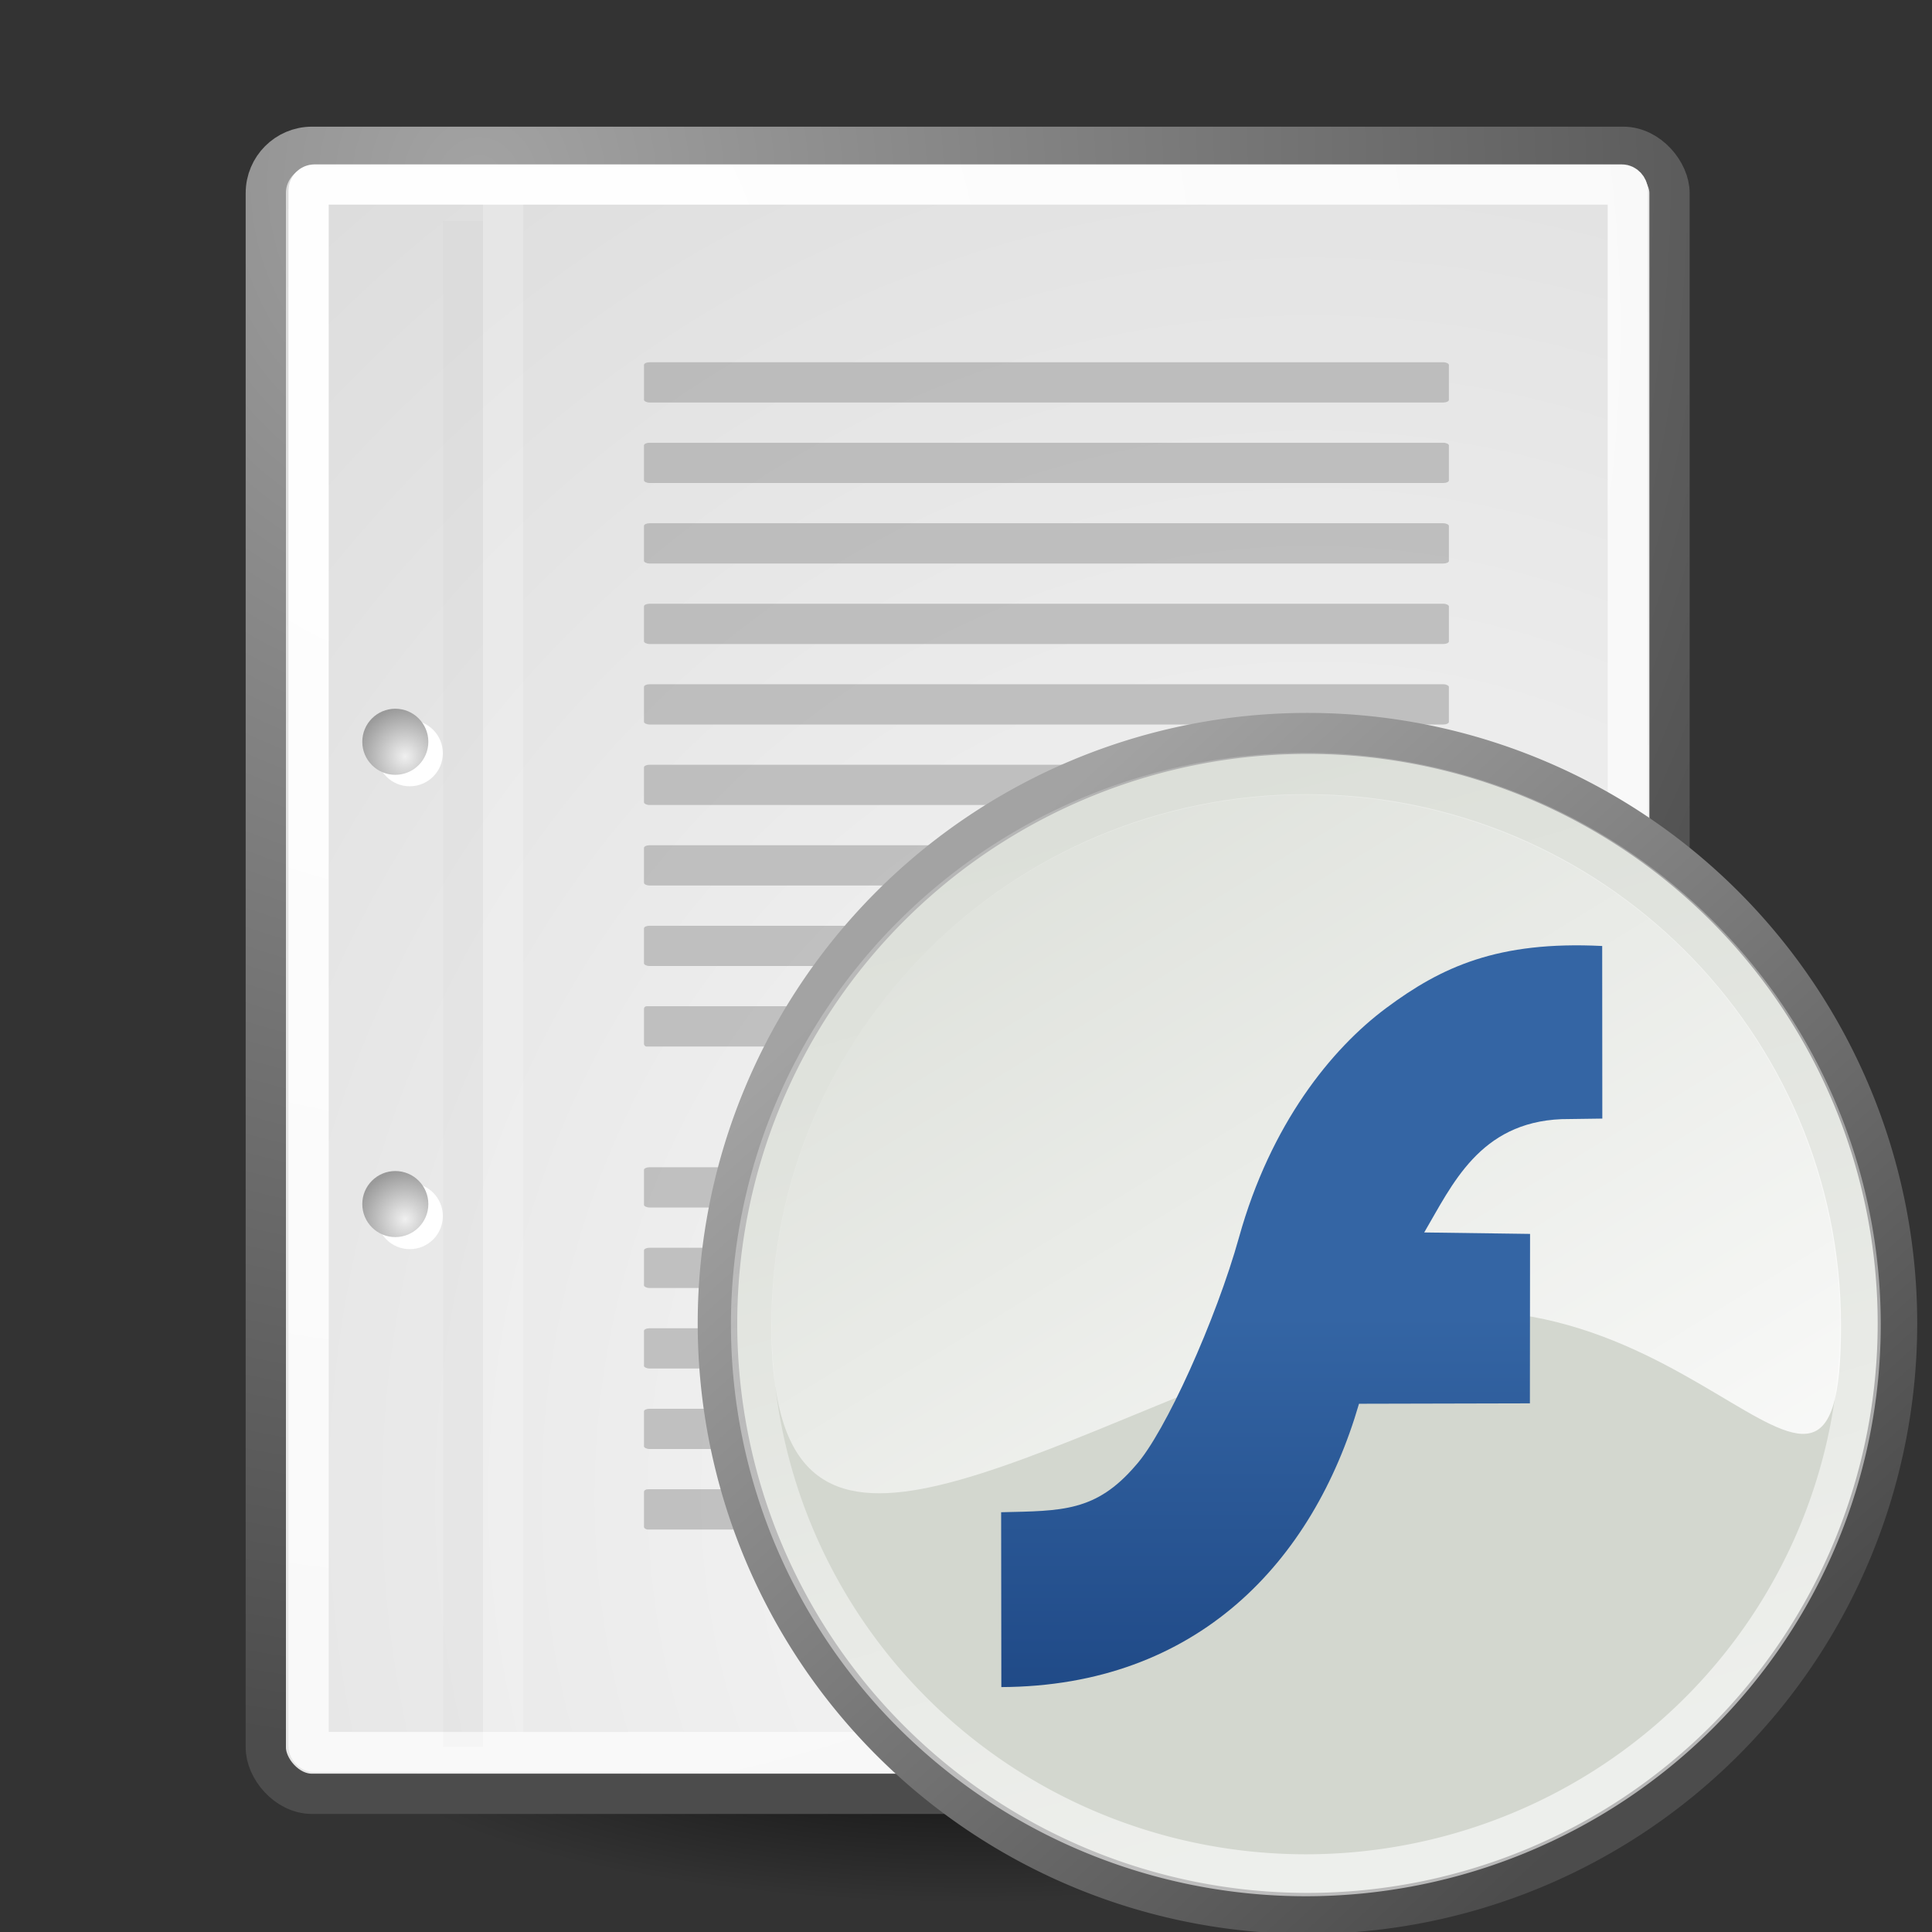 <?xml version="1.0" encoding="UTF-8" standalone="no"?>
<!-- Created with Inkscape (http://www.inkscape.org/) -->
<svg
   xmlns:dc="http://purl.org/dc/elements/1.1/"
   xmlns:cc="http://web.resource.org/cc/"
   xmlns:rdf="http://www.w3.org/1999/02/22-rdf-syntax-ns#"
   xmlns:svg="http://www.w3.org/2000/svg"
   xmlns="http://www.w3.org/2000/svg"
   xmlns:xlink="http://www.w3.org/1999/xlink"
   xmlns:sodipodi="http://sodipodi.sourceforge.net/DTD/sodipodi-0.dtd"
   xmlns:inkscape="http://www.inkscape.org/namespaces/inkscape"
   inkscape:export-ydpi="240.00000"
   inkscape:export-xdpi="240.00000"
   inkscape:export-filename="/home/jimmac/gfx/novell/pdes/trunk/docs/BIGmime-text.png"
   sodipodi:docname="as.svg"
   sodipodi:docbase="D:\icons\tango\scalable\commercial"
   inkscape:version="0.44.1"
   sodipodi:version="0.32"
   id="svg249"
   height="48px"
   width="48px">
  <rect width="100%" height="100%" fill="#333333" stroke="none"/>
  <defs
     id="defs3">
    <linearGradient
       id="linearGradient16843">
      <stop
         style="stop-color:#204a87;stop-opacity:1;"
         offset="0"
         id="stop16845" />
      <stop
         style="stop-color:#3465a4;stop-opacity:1;"
         offset="1"
         id="stop16847" />
    </linearGradient>
    <linearGradient
       id="aigrd1"
       gradientUnits="userSpaceOnUse"
       x1="99.777"
       y1="15.424"
       x2="153"
       y2="248.631">
      <stop
         offset="0"
         style="stop-color:#464646;stop-opacity:1"
         id="stop53300" />
      <stop
         offset="1"
         style="stop-color:#cdcdcd;stop-opacity:1"
         id="stop53302" />
    </linearGradient>
    <linearGradient
       inkscape:collect="always"
       id="linearGradient4542">
      <stop
         style="stop-color:#000000;stop-opacity:1;"
         offset="0"
         id="stop4544" />
      <stop
         style="stop-color:#000000;stop-opacity:0;"
         offset="1"
         id="stop4546" />
    </linearGradient>
    <linearGradient
       id="linearGradient15662">
      <stop
         id="stop15664"
         offset="0"
         style="stop-color:#ffffff;stop-opacity:1;" />
      <stop
         id="stop15666"
         offset="1"
         style="stop-color:#f8f8f8;stop-opacity:1;" />
    </linearGradient>
    <radialGradient
       id="aigrd3"
       cx="20.892"
       cy="64.568"
       r="5.257"
       fx="20.892"
       fy="64.568"
       gradientUnits="userSpaceOnUse">
      <stop
         offset="0"
         style="stop-color:#F0F0F0"
         id="stop15573" />
      <stop
         offset="1"
         style="stop-color:#9a9a9a;stop-opacity:1;"
         id="stop15575" />
    </radialGradient>
    <radialGradient
       id="aigrd2"
       cx="20.892"
       cy="114.568"
       r="5.256"
       fx="20.892"
       fy="114.568"
       gradientUnits="userSpaceOnUse">
      <stop
         offset="0"
         style="stop-color:#F0F0F0"
         id="stop15566" />
      <stop
         offset="1"
         style="stop-color:#9a9a9a;stop-opacity:1;"
         id="stop15568" />
    </radialGradient>
    <linearGradient
       id="linearGradient269">
      <stop
         id="stop270"
         offset="0"
         style="stop-color:#a3a3a3;stop-opacity:1;" />
      <stop
         id="stop271"
         offset="1"
         style="stop-color:#4c4c4c;stop-opacity:1;" />
    </linearGradient>
    <linearGradient
       id="linearGradient259">
      <stop
         id="stop260"
         offset="0"
         style="stop-color:#fafafa;stop-opacity:1;" />
      <stop
         id="stop261"
         offset="1"
         style="stop-color:#bbbbbb;stop-opacity:1;" />
    </linearGradient>
    <linearGradient
       gradientTransform="matrix(0.903,0,0,0.903,2.335,2.178)"
       gradientUnits="userSpaceOnUse"
       y2="-6.889"
       x2="17.445"
       y1="29.173"
       x1="34.798"
       id="linearGradient3117"
       xlink:href="#linearGradient3111"
       inkscape:collect="always" />
    <linearGradient
       y2="31.452"
       x2="11.413"
       y1="34.807"
       x1="18.711"
       gradientTransform="matrix(2.151,0,0,1.155,-0.778,-3.22)"
       gradientUnits="userSpaceOnUse"
       id="linearGradient121"
       xlink:href="#linearGradient6621"
       inkscape:collect="always" />
    <linearGradient
       gradientUnits="userSpaceOnUse"
       gradientTransform="matrix(2.012,0,0,1.08,0.835,-1.341)"
       y2="6.1"
       x2="6.358"
       y1="32.757"
       x1="11.355"
       id="linearGradient1697"
       xlink:href="#linearGradient6621"
       inkscape:collect="always" />
    <linearGradient
       gradientUnits="userSpaceOnUse"
       gradientTransform="matrix(0.947,0,0,0.487,3.735,4.05)"
       y2="12.239"
       x2="12.85"
       y1="28.829"
       x1="22.82"
       id="linearGradient7881"
       xlink:href="#linearGradient6621"
       inkscape:collect="always" />
    <linearGradient
       id="linearGradient6621">
      <stop
         id="stop6622"
         offset="0"
         style="stop-color:#f5a108;stop-opacity:0;" />
      <stop
         id="stop6623"
         offset="1"
         style="stop-color:#fefdc3;stop-opacity:0.743;" />
    </linearGradient>
    <linearGradient
       gradientUnits="userSpaceOnUse"
       gradientTransform="scale(1.365,0.733)"
       y2="8.809"
       x2="7.534"
       y1="21.47"
       x1="13.567"
       id="linearGradient117"
       xlink:href="#linearGradient6621"
       inkscape:collect="always" />
    <linearGradient
       id="linearGradient118">
      <stop
         id="stop119"
         offset="0"
         style="stop-color:#f5a108;stop-opacity:0;" />
      <stop
         id="stop120"
         offset="1"
         style="stop-color:#fefdc3;stop-opacity:0.743;" />
    </linearGradient>
    <linearGradient
       id="linearGradient3101"
       inkscape:collect="always">
      <stop
         id="stop3103"
         offset="0"
         style="stop-color:#000000;stop-opacity:1;" />
      <stop
         id="stop3105"
         offset="1"
         style="stop-color:#000000;stop-opacity:0;" />
    </linearGradient>
    <linearGradient
       id="linearGradient3111"
       inkscape:collect="always">
      <stop
         id="stop3113"
         offset="0"
         style="stop-color:#ffffff;stop-opacity:1;" />
      <stop
         id="stop3115"
         offset="1"
         style="stop-color:#ffffff;stop-opacity:0;" />
    </linearGradient>
    <radialGradient
       gradientUnits="userSpaceOnUse"
       gradientTransform="matrix(1,0,0,0.352,1.292803e-15,16.554)"
       r="9.688"
       fy="25.531"
       fx="17.312"
       cy="25.531"
       cx="17.312"
       id="radialGradient9124"
       xlink:href="#linearGradient3101"
       inkscape:collect="always" />
    <linearGradient
       inkscape:collect="always"
       xlink:href="#linearGradient3111"
       id="linearGradient11191"
       x1="41.241"
       y1="46.341"
       x2="19.961"
       y2="11.749"
       gradientUnits="userSpaceOnUse"
       gradientTransform="matrix(0.98,0,0,0.961,-2.326864e-2,0.759)" />
    <linearGradient
       inkscape:collect="always"
       xlink:href="#linearGradient3111"
       id="linearGradient11199"
       x1="31.85"
       y1="40.836"
       x2="15.348"
       y2="-17.724"
       gradientUnits="userSpaceOnUse" />
    <radialGradient
       gradientUnits="userSpaceOnUse"
       gradientTransform="matrix(1,0,0,0.285,0,30.089)"
       r="15.822"
       fy="42.078"
       fx="24.307"
       cy="42.078"
       cx="24.307"
       id="radialGradient16285"
       xlink:href="#linearGradient4542"
       inkscape:collect="always" />
    <radialGradient
       inkscape:collect="always"
       xlink:href="#aigrd3"
       id="radialGradient16283"
       gradientUnits="userSpaceOnUse"
       gradientTransform="matrix(0.23,0,0,0.23,4.614,3.98)"
       cx="20.892"
       cy="64.568"
       fx="20.892"
       fy="64.568"
       r="5.257" />
    <radialGradient
       inkscape:collect="always"
       xlink:href="#aigrd2"
       id="radialGradient16281"
       gradientUnits="userSpaceOnUse"
       gradientTransform="matrix(0.23,0,0,0.23,4.614,3.98)"
       cx="20.892"
       cy="114.568"
       fx="20.892"
       fy="114.568"
       r="5.256" />
    <radialGradient
       r="38.159"
       fy="7.268"
       fx="8.144"
       cy="7.268"
       cx="8.144"
       gradientTransform="matrix(0.968,0,0,1.033,3.354,0.646)"
       gradientUnits="userSpaceOnUse"
       id="radialGradient16279"
       xlink:href="#linearGradient15662"
       inkscape:collect="always" />
    <radialGradient
       r="86.708"
       fy="35.737"
       fx="33.967"
       cy="35.737"
       cx="33.967"
       gradientTransform="scale(0.96,1.041)"
       gradientUnits="userSpaceOnUse"
       id="radialGradient16277"
       xlink:href="#linearGradient259"
       inkscape:collect="always" />
    <radialGradient
       r="37.752"
       fy="3.756"
       fx="8.824"
       cy="3.756"
       cx="8.824"
       gradientTransform="matrix(0.968,0,0,1.033,3.354,0.646)"
       gradientUnits="userSpaceOnUse"
       id="radialGradient16275"
       xlink:href="#linearGradient269"
       inkscape:collect="always" />
    <linearGradient
       id="linearGradient16269">
      <stop
         style="stop-color:#fafafa;stop-opacity:1;"
         offset="0"
         id="stop16271" />
      <stop
         style="stop-color:#bbbbbb;stop-opacity:1;"
         offset="1"
         id="stop16273" />
    </linearGradient>
    <linearGradient
       id="linearGradient16263">
      <stop
         style="stop-color:#a3a3a3;stop-opacity:1;"
         offset="0"
         id="stop16265" />
      <stop
         style="stop-color:#4c4c4c;stop-opacity:1;"
         offset="1"
         id="stop16267" />
    </linearGradient>
    <radialGradient
       gradientUnits="userSpaceOnUse"
       fy="114.568"
       fx="20.892"
       r="5.256"
       cy="114.568"
       cx="20.892"
       id="radialGradient16257">
      <stop
         id="stop16259"
         style="stop-color:#F0F0F0"
         offset="0" />
      <stop
         id="stop16261"
         style="stop-color:#9a9a9a;stop-opacity:1;"
         offset="1" />
    </radialGradient>
    <radialGradient
       gradientUnits="userSpaceOnUse"
       fy="64.568"
       fx="20.892"
       r="5.257"
       cy="64.568"
       cx="20.892"
       id="radialGradient16251">
      <stop
         id="stop16253"
         style="stop-color:#F0F0F0"
         offset="0" />
      <stop
         id="stop16255"
         style="stop-color:#9a9a9a;stop-opacity:1;"
         offset="1" />
    </radialGradient>
    <linearGradient
       id="linearGradient16245">
      <stop
         style="stop-color:#ffffff;stop-opacity:1;"
         offset="0"
         id="stop16247" />
      <stop
         style="stop-color:#f8f8f8;stop-opacity:1;"
         offset="1"
         id="stop16249" />
    </linearGradient>
    <radialGradient
       inkscape:collect="always"
       xlink:href="#linearGradient4542"
       id="radialGradient16344"
       gradientUnits="userSpaceOnUse"
       gradientTransform="matrix(1,0,0,0.285,0,30.089)"
       cx="24.307"
       cy="42.078"
       fx="24.307"
       fy="42.078"
       r="15.822" />
    <radialGradient
       inkscape:collect="always"
       xlink:href="#linearGradient259"
       id="radialGradient16346"
       gradientUnits="userSpaceOnUse"
       gradientTransform="scale(0.96,1.041)"
       cx="33.967"
       cy="35.737"
       fx="33.967"
       fy="35.737"
       r="86.708" />
    <radialGradient
       inkscape:collect="always"
       xlink:href="#linearGradient269"
       id="radialGradient16348"
       gradientUnits="userSpaceOnUse"
       gradientTransform="matrix(0.968,0,0,1.033,3.354,0.646)"
       cx="8.824"
       cy="3.756"
       fx="8.824"
       fy="3.756"
       r="37.752" />
    <radialGradient
       inkscape:collect="always"
       xlink:href="#linearGradient15662"
       id="radialGradient16350"
       gradientUnits="userSpaceOnUse"
       gradientTransform="matrix(0.968,0,0,1.033,3.354,0.646)"
       cx="8.144"
       cy="7.268"
       fx="8.144"
       fy="7.268"
       r="38.159" />
    <radialGradient
       inkscape:collect="always"
       xlink:href="#aigrd2"
       id="radialGradient16352"
       gradientUnits="userSpaceOnUse"
       gradientTransform="matrix(0.23,0,0,0.23,4.614,3.98)"
       cx="20.892"
       cy="114.568"
       fx="20.892"
       fy="114.568"
       r="5.256" />
    <radialGradient
       inkscape:collect="always"
       xlink:href="#aigrd3"
       id="radialGradient16354"
       gradientUnits="userSpaceOnUse"
       gradientTransform="matrix(0.23,0,0,0.23,4.614,3.98)"
       cx="20.892"
       cy="64.568"
       fx="20.892"
       fy="64.568"
       r="5.257" />
    <linearGradient
       inkscape:collect="always"
       xlink:href="#linearGradient3111"
       id="linearGradient16839"
       gradientUnits="userSpaceOnUse"
       x1="31.85"
       y1="40.836"
       x2="15.348"
       y2="-17.724" />
    <linearGradient
       inkscape:collect="always"
       xlink:href="#linearGradient16843"
       id="linearGradient2748"
       gradientUnits="userSpaceOnUse"
       x1="32.341"
       y1="41.915"
       x2="32.341"
       y2="32.701" />
    <linearGradient
       inkscape:collect="always"
       xlink:href="#linearGradient3111"
       id="linearGradient2752"
       gradientUnits="userSpaceOnUse"
       gradientTransform="matrix(1,0,0,0.994,-0.797,0.215)"
       x1="41.241"
       y1="46.341"
       x2="19.961"
       y2="11.749" />
    <radialGradient
       inkscape:collect="always"
       xlink:href="#linearGradient259"
       id="radialGradient3675"
       gradientUnits="userSpaceOnUse"
       gradientTransform="scale(0.96,1.041)"
       cx="33.967"
       cy="35.737"
       fx="33.967"
       fy="35.737"
       r="86.708" />
    <radialGradient
       inkscape:collect="always"
       xlink:href="#linearGradient269"
       id="radialGradient3677"
       gradientUnits="userSpaceOnUse"
       gradientTransform="matrix(0.968,0,0,1.033,3.354,0.646)"
       cx="8.824"
       cy="3.756"
       fx="8.824"
       fy="3.756"
       r="37.752" />
    <radialGradient
       inkscape:collect="always"
       xlink:href="#linearGradient15662"
       id="radialGradient3679"
       gradientUnits="userSpaceOnUse"
       gradientTransform="matrix(0.968,0,0,1.033,3.354,0.646)"
       cx="8.144"
       cy="7.268"
       fx="8.144"
       fy="7.268"
       r="38.159" />
    <radialGradient
       inkscape:collect="always"
       xlink:href="#aigrd2"
       id="radialGradient3681"
       gradientUnits="userSpaceOnUse"
       gradientTransform="matrix(0.23,0,0,0.23,4.614,3.98)"
       cx="20.892"
       cy="114.568"
       fx="20.892"
       fy="114.568"
       r="5.256" />
    <radialGradient
       inkscape:collect="always"
       xlink:href="#aigrd3"
       id="radialGradient3683"
       gradientUnits="userSpaceOnUse"
       gradientTransform="matrix(0.23,0,0,0.23,4.614,3.98)"
       cx="20.892"
       cy="64.568"
       fx="20.892"
       fy="64.568"
       r="5.257" />
    <radialGradient
       inkscape:collect="always"
       xlink:href="#linearGradient15662"
       id="radialGradient3700"
       gradientUnits="userSpaceOnUse"
       gradientTransform="matrix(0.968,0,0,1.033,3.354,0.647)"
       cx="8.144"
       cy="7.268"
       fx="8.144"
       fy="7.268"
       r="38.159" />
    <radialGradient
       inkscape:collect="always"
       xlink:href="#linearGradient259"
       id="radialGradient3703"
       gradientUnits="userSpaceOnUse"
       gradientTransform="matrix(0.96,0,0,1.041,4.5e-4,1.1e-4)"
       cx="33.967"
       cy="35.737"
       fx="33.967"
       fy="35.737"
       r="86.708" />
    <radialGradient
       inkscape:collect="always"
       xlink:href="#linearGradient269"
       id="radialGradient3705"
       gradientUnits="userSpaceOnUse"
       gradientTransform="matrix(0.968,0,0,1.033,3.354,0.647)"
       cx="8.824"
       cy="3.756"
       fx="8.824"
       fy="3.756"
       r="37.752" />
    <linearGradient
       inkscape:collect="always"
       xlink:href="#linearGradient269"
       id="linearGradient3713"
       x1="10.714"
       y1="8.025"
       x2="37.532"
       y2="38.831"
       gradientUnits="userSpaceOnUse" />
  </defs>
  <sodipodi:namedview
     inkscape:window-y="4"
     inkscape:window-x="4"
     inkscape:window-height="1162"
     inkscape:window-width="1504"
     inkscape:document-units="px"
     inkscape:grid-bbox="true"
     showgrid="false"
     inkscape:current-layer="layer5"
     inkscape:cy="14.194736"
     inkscape:cx="34.083508"
     inkscape:zoom="7.7809628"
     inkscape:pageshadow="2"
     inkscape:pageopacity="0.0"
     borderopacity="0.255"
     bordercolor="#666666"
     pagecolor="#ffffff"
     id="base"
     inkscape:showpageshadow="false" />
  <g
     inkscape:groupmode="layer"
     id="layer6"
     inkscape:label="Shadow" />
  <g
     style="display:inline"
     inkscape:groupmode="layer"
     inkscape:label="Base"
     id="layer1" />
  <g
     inkscape:groupmode="layer"
     id="layer5"
     inkscape:label="Text"
     style="display:inline">
    <g
       id="g16289"
       inkscape:label="Shadow"
       transform="translate(4.471817e-4,1.061342e-4)">
      <path
         sodipodi:type="arc"
         style="opacity:0.784;color:black;fill:url(#radialGradient16344);fill-opacity:1;fill-rule:evenodd;stroke:none;stroke-width:2;stroke-linecap:round;stroke-linejoin:round;marker:none;marker-start:none;marker-mid:none;marker-end:none;stroke-miterlimit:4;stroke-dasharray:none;stroke-dashoffset:0;stroke-opacity:1;visibility:visible;display:inline;overflow:visible"
         id="path16291"
         sodipodi:cx="24.306795"
         sodipodi:cy="42.07798"
         sodipodi:rx="15.821514"
         sodipodi:ry="4.5078058"
         d="M 40.128 42.078 A 15.822 4.508 0 1 1  8.485,42.078 A 15.822 4.508 0 1 1  40.128 42.078 z"
         transform="translate(0,0.707)" />
    </g>
    <rect
       ry="1.149"
       y="3.647"
       x="6.604"
       height="40.92"
       width="34.875"
       id="rect16295"
       style="color:black;fill:url(#radialGradient3703);fill-opacity:1;fill-rule:nonzero;stroke:url(#radialGradient3705);stroke-width:1;stroke-linecap:round;stroke-linejoin:round;marker:none;marker-start:none;marker-mid:none;marker-end:none;stroke-miterlimit:4;stroke-dashoffset:0;stroke-opacity:1;visibility:visible;display:block;overflow:visible" />
    <rect
       rx="0.149"
       ry="0.149"
       y="4.584"
       x="7.667"
       height="38.946"
       width="32.776"
       id="rect16297"
       style="color:black;fill:none;fill-opacity:1;fill-rule:nonzero;stroke:url(#radialGradient3700);stroke-width:1;stroke-linecap:round;stroke-linejoin:round;marker:none;marker-start:none;marker-mid:none;marker-end:none;stroke-miterlimit:4;stroke-dashoffset:0;stroke-opacity:1;visibility:visible;display:block;overflow:visible" />
    <g
       id="g16299"
       transform="translate(0.647,-3.787933e-2)">
      <g
         transform="matrix(0.23,0,0,0.23,4.967,4.245)"
         style="fill:white;fill-opacity:1;fill-rule:nonzero;stroke:black;stroke-miterlimit:4"
         id="g16301">
        <radialGradient
           gradientUnits="userSpaceOnUse"
           fy="114.568"
           fx="20.892"
           r="5.256"
           cy="114.568"
           cx="20.892"
           id="radialGradient16303">
          <stop
             id="stop16305"
             style="stop-color:#F0F0F0"
             offset="0" />
          <stop
             id="stop16307"
             style="stop-color:#474747"
             offset="1" />
        </radialGradient>
        <path
           id="path16309"
           d="M 23.428,113.07 C 23.428,115.043 21.828,116.642 19.855,116.642 C 17.881,116.642 16.282,115.042 16.282,113.07 C 16.282,111.096 17.882,109.497 19.855,109.497 C 21.828,109.497 23.428,111.097 23.428,113.07 z "
           style="stroke:none" />
        <radialGradient
           gradientUnits="userSpaceOnUse"
           fy="64.568"
           fx="20.892"
           r="5.257"
           cy="64.568"
           cx="20.892"
           id="radialGradient16311">
          <stop
             id="stop16313"
             style="stop-color:#F0F0F0"
             offset="0" />
          <stop
             id="stop16315"
             style="stop-color:#474747"
             offset="1" />
        </radialGradient>
        <path
           id="path16317"
           d="M 23.428,63.07 C 23.428,65.043 21.828,66.643 19.855,66.643 C 17.881,66.643 16.282,65.043 16.282,63.07 C 16.282,61.096 17.882,59.497 19.855,59.497 C 21.828,59.497 23.428,61.097 23.428,63.07 z "
           style="stroke:none" />
      </g>
      <path
         id="path16319"
         d="M 9.995,29.952 C 9.995,30.406 9.627,30.773 9.174,30.773 C 8.721,30.773 8.354,30.405 8.354,29.952 C 8.354,29.499 8.721,29.132 9.174,29.132 C 9.627,29.132 9.995,29.499 9.995,29.952 z "
         style="fill:url(#radialGradient3681);fill-rule:nonzero;stroke:none;stroke-miterlimit:4" />
      <path
         id="path16321"
         d="M 9.995,18.467 C 9.995,18.92 9.627,19.288 9.174,19.288 C 8.721,19.288 8.354,18.92 8.354,18.467 C 8.354,18.014 8.721,17.646 9.174,17.646 C 9.627,17.646 9.995,18.014 9.995,18.467 z "
         style="fill:url(#radialGradient3683);fill-rule:nonzero;stroke:none;stroke-miterlimit:4" />
    </g>
    <path
       sodipodi:nodetypes="cc"
       id="path16323"
       d="M 11.506,5.494 L 11.506,43.401"
       style="fill:none;fill-opacity:0.75;fill-rule:evenodd;stroke:black;stroke-width:0.989;stroke-linecap:butt;stroke-linejoin:miter;stroke-miterlimit:4;stroke-opacity:0.018" />
    <path
       sodipodi:nodetypes="cc"
       id="path16325"
       d="M 12.5,5.021 L 12.5,43.038"
       style="fill:none;fill-opacity:0.75;fill-rule:evenodd;stroke:white;stroke-width:1;stroke-linecap:butt;stroke-linejoin:miter;stroke-miterlimit:4;stroke-opacity:0.205" />
    <g
       id="g16327"
       inkscape:label="Text"
       style="display:inline"
       transform="translate(4.471817e-4,1.061342e-4)">
      <g
         transform="matrix(0.909,0,0,1,2.364,0)"
         id="g2253">
        <rect
           style="color:black;fill:#9b9b9b;fill-opacity:0.55;fill-rule:nonzero;stroke:none;stroke-width:1;stroke-linecap:round;stroke-linejoin:round;marker:none;marker-start:none;marker-mid:none;marker-end:none;stroke-miterlimit:4;stroke-dashoffset:0;stroke-opacity:0.082;visibility:visible;display:block;overflow:visible"
           id="rect15686"
           width="22"
           height="1"
           x="15"
           y="9"
           rx="0.152"
           ry="0.065" />
        <rect
           style="color:black;fill:#9b9b9b;fill-opacity:0.55;fill-rule:nonzero;stroke:none;stroke-width:1;stroke-linecap:round;stroke-linejoin:round;marker:none;marker-start:none;marker-mid:none;marker-end:none;stroke-miterlimit:4;stroke-dashoffset:0;stroke-opacity:0.082;visibility:visible;display:block;overflow:visible"
           id="rect15688"
           width="22"
           height="1"
           x="15"
           y="11"
           rx="0.152"
           ry="0.065" />
        <rect
           style="color:black;fill:#9b9b9b;fill-opacity:0.55;fill-rule:nonzero;stroke:none;stroke-width:1;stroke-linecap:round;stroke-linejoin:round;marker:none;marker-start:none;marker-mid:none;marker-end:none;stroke-miterlimit:4;stroke-dashoffset:0;stroke-opacity:0.082;visibility:visible;display:block;overflow:visible"
           id="rect15690"
           width="22"
           height="1"
           x="15"
           y="13"
           rx="0.152"
           ry="0.065" />
        <rect
           style="color:black;fill:#9b9b9b;fill-opacity:0.55;fill-rule:nonzero;stroke:none;stroke-width:1;stroke-linecap:round;stroke-linejoin:round;marker:none;marker-start:none;marker-mid:none;marker-end:none;stroke-miterlimit:4;stroke-dashoffset:0;stroke-opacity:0.082;visibility:visible;display:block;overflow:visible"
           id="rect15692"
           width="22"
           height="1"
           x="15"
           y="15"
           rx="0.152"
           ry="0.065" />
        <rect
           style="color:black;fill:#9b9b9b;fill-opacity:0.55;fill-rule:nonzero;stroke:none;stroke-width:1;stroke-linecap:round;stroke-linejoin:round;marker:none;marker-start:none;marker-mid:none;marker-end:none;stroke-miterlimit:4;stroke-dashoffset:0;stroke-opacity:0.082;visibility:visible;display:block;overflow:visible"
           id="rect15694"
           width="22"
           height="1"
           x="15"
           y="17"
           rx="0.152"
           ry="0.065" />
        <rect
           style="color:black;fill:#9b9b9b;fill-opacity:0.55;fill-rule:nonzero;stroke:none;stroke-width:1;stroke-linecap:round;stroke-linejoin:round;marker:none;marker-start:none;marker-mid:none;marker-end:none;stroke-miterlimit:4;stroke-dashoffset:0;stroke-opacity:0.082;visibility:visible;display:block;overflow:visible"
           id="rect15696"
           width="22"
           height="1"
           x="15"
           y="19"
           rx="0.152"
           ry="0.065" />
        <rect
           style="color:black;fill:#9b9b9b;fill-opacity:0.55;fill-rule:nonzero;stroke:none;stroke-width:1;stroke-linecap:round;stroke-linejoin:round;marker:none;marker-start:none;marker-mid:none;marker-end:none;stroke-miterlimit:4;stroke-dashoffset:0;stroke-opacity:0.082;visibility:visible;display:block;overflow:visible"
           id="rect15698"
           width="22"
           height="1"
           x="15"
           y="21"
           rx="0.152"
           ry="0.065" />
        <rect
           style="color:black;fill:#9b9b9b;fill-opacity:0.55;fill-rule:nonzero;stroke:none;stroke-width:1;stroke-linecap:round;stroke-linejoin:round;marker:none;marker-start:none;marker-mid:none;marker-end:none;stroke-miterlimit:4;stroke-dashoffset:0;stroke-opacity:0.082;visibility:visible;display:block;overflow:visible"
           id="rect15700"
           width="22"
           height="1"
           x="15"
           y="23"
           rx="0.152"
           ry="0.065" />
        <rect
           style="color:black;fill:#9b9b9b;fill-opacity:0.55;fill-rule:nonzero;stroke:none;stroke-width:1;stroke-linecap:round;stroke-linejoin:round;marker:none;marker-start:none;marker-mid:none;marker-end:none;stroke-miterlimit:4;stroke-dashoffset:0;stroke-opacity:0.082;visibility:visible;display:block;overflow:visible"
           id="rect15732"
           width="9.9"
           height="1"
           x="15"
           y="25"
           rx="0.068"
           ry="0.065" />
        <rect
           style="color:black;fill:#9b9b9b;fill-opacity:0.55;fill-rule:nonzero;stroke:none;stroke-width:1;stroke-linecap:round;stroke-linejoin:round;marker:none;marker-start:none;marker-mid:none;marker-end:none;stroke-miterlimit:4;stroke-dashoffset:0;stroke-opacity:0.082;visibility:visible;display:block;overflow:visible"
           id="rect15736"
           width="22"
           height="1"
           x="15"
           y="29"
           rx="0.152"
           ry="0.065" />
        <rect
           style="color:black;fill:#9b9b9b;fill-opacity:0.55;fill-rule:nonzero;stroke:none;stroke-width:1;stroke-linecap:round;stroke-linejoin:round;marker:none;marker-start:none;marker-mid:none;marker-end:none;stroke-miterlimit:4;stroke-dashoffset:0;stroke-opacity:0.082;visibility:visible;display:block;overflow:visible"
           id="rect15738"
           width="22"
           height="1"
           x="15"
           y="31"
           rx="0.152"
           ry="0.065" />
        <rect
           style="color:black;fill:#9b9b9b;fill-opacity:0.55;fill-rule:nonzero;stroke:none;stroke-width:1;stroke-linecap:round;stroke-linejoin:round;marker:none;marker-start:none;marker-mid:none;marker-end:none;stroke-miterlimit:4;stroke-dashoffset:0;stroke-opacity:0.082;visibility:visible;display:block;overflow:visible"
           id="rect15740"
           width="22"
           height="1"
           x="15"
           y="33"
           rx="0.152"
           ry="0.065" />
        <rect
           style="color:black;fill:#9b9b9b;fill-opacity:0.55;fill-rule:nonzero;stroke:none;stroke-width:1;stroke-linecap:round;stroke-linejoin:round;marker:none;marker-start:none;marker-mid:none;marker-end:none;stroke-miterlimit:4;stroke-dashoffset:0;stroke-opacity:0.082;visibility:visible;display:block;overflow:visible"
           id="rect15742"
           width="22"
           height="1"
           x="15"
           y="35"
           rx="0.152"
           ry="0.065" />
        <rect
           style="color:black;fill:#9b9b9b;fill-opacity:0.55;fill-rule:nonzero;stroke:none;stroke-width:1;stroke-linecap:round;stroke-linejoin:round;marker:none;marker-start:none;marker-mid:none;marker-end:none;stroke-miterlimit:4;stroke-dashoffset:0;stroke-opacity:0.082;visibility:visible;display:block;overflow:visible"
           id="rect15744"
           width="15.4"
           height="1"
           x="15"
           y="37"
           rx="0.106"
           ry="0.065" />
      </g>
    </g>
    <path
       sodipodi:type="arc"
       style="fill:#d3d7cf;fill-opacity:1;fill-rule:nonzero;stroke:url(#linearGradient3713);stroke-width:1.475;stroke-linecap:round;stroke-linejoin:round;stroke-miterlimit:4;stroke-dasharray:none;stroke-dashoffset:0;stroke-opacity:1"
       id="path1650"
       sodipodi:cx="24.130018"
       sodipodi:cy="23.42804"
       sodipodi:rx="22.008699"
       sodipodi:ry="21.213203"
       d="M 46.139 23.428 A 22.009 21.213 0 1 1  2.121,23.428 A 22.009 21.213 0 1 1  46.139 23.428 z"
       transform="matrix(0.666,0,0,0.691,16.413,16.691)" />
    <path
       style="fill:url(#linearGradient2752);fill-opacity:1;fill-rule:nonzero;stroke:none;stroke-width:1;stroke-linecap:round;stroke-linejoin:round;stroke-miterlimit:4;stroke-dashoffset:0;stroke-opacity:1"
       d="M 45.74,32.935 C 45.74,40.223 41.641,30.037 33.093,33.195 C 24.476,36.378 19.164,40.223 19.164,32.935 C 19.164,25.646 25.117,19.731 32.452,19.731 C 39.787,19.731 45.74,25.646 45.74,32.935 z "
       id="path3068"
       sodipodi:nodetypes="czssc" />
    <path
       sodipodi:type="arc"
       style="fill:none;fill-opacity:1;fill-rule:nonzero;stroke:url(#linearGradient16839);stroke-width:1.616;stroke-linecap:round;stroke-linejoin:round;stroke-miterlimit:4;stroke-dasharray:none;stroke-dashoffset:0;stroke-opacity:0.6"
       id="path3392"
       sodipodi:cx="24.130018"
       sodipodi:cy="23.42804"
       sodipodi:rx="22.008699"
       sodipodi:ry="21.213203"
       d="M 46.139 23.428 A 22.009 21.213 0 1 1  2.121,23.428 A 22.009 21.213 0 1 1  46.139 23.428 z"
       transform="matrix(0.626,0,0,0.645,17.338,17.797)" />
    <path
       id="path11375"
       d="M 24.873,37.571 C 26.381,37.536 27.226,37.563 28.214,36.41 C 28.949,35.597 30.219,32.767 30.783,30.741 C 31.567,27.926 33.077,26.056 34.444,25.041 C 35.81,24.025 37.21,23.373 39.806,23.503 L 39.809,27.791 L 38.797,27.805 C 36.756,27.888 36.077,29.441 35.384,30.62 L 38.014,30.656 L 38.01,34.866 L 33.764,34.876 C 32.622,38.8 29.746,41.894 24.878,41.915 L 24.873,37.571 z "
       style="fill:url(#linearGradient2748);fill-opacity:1;stroke:none"
       sodipodi:nodetypes="ccszccccccccc" />
  </g>
</svg>
